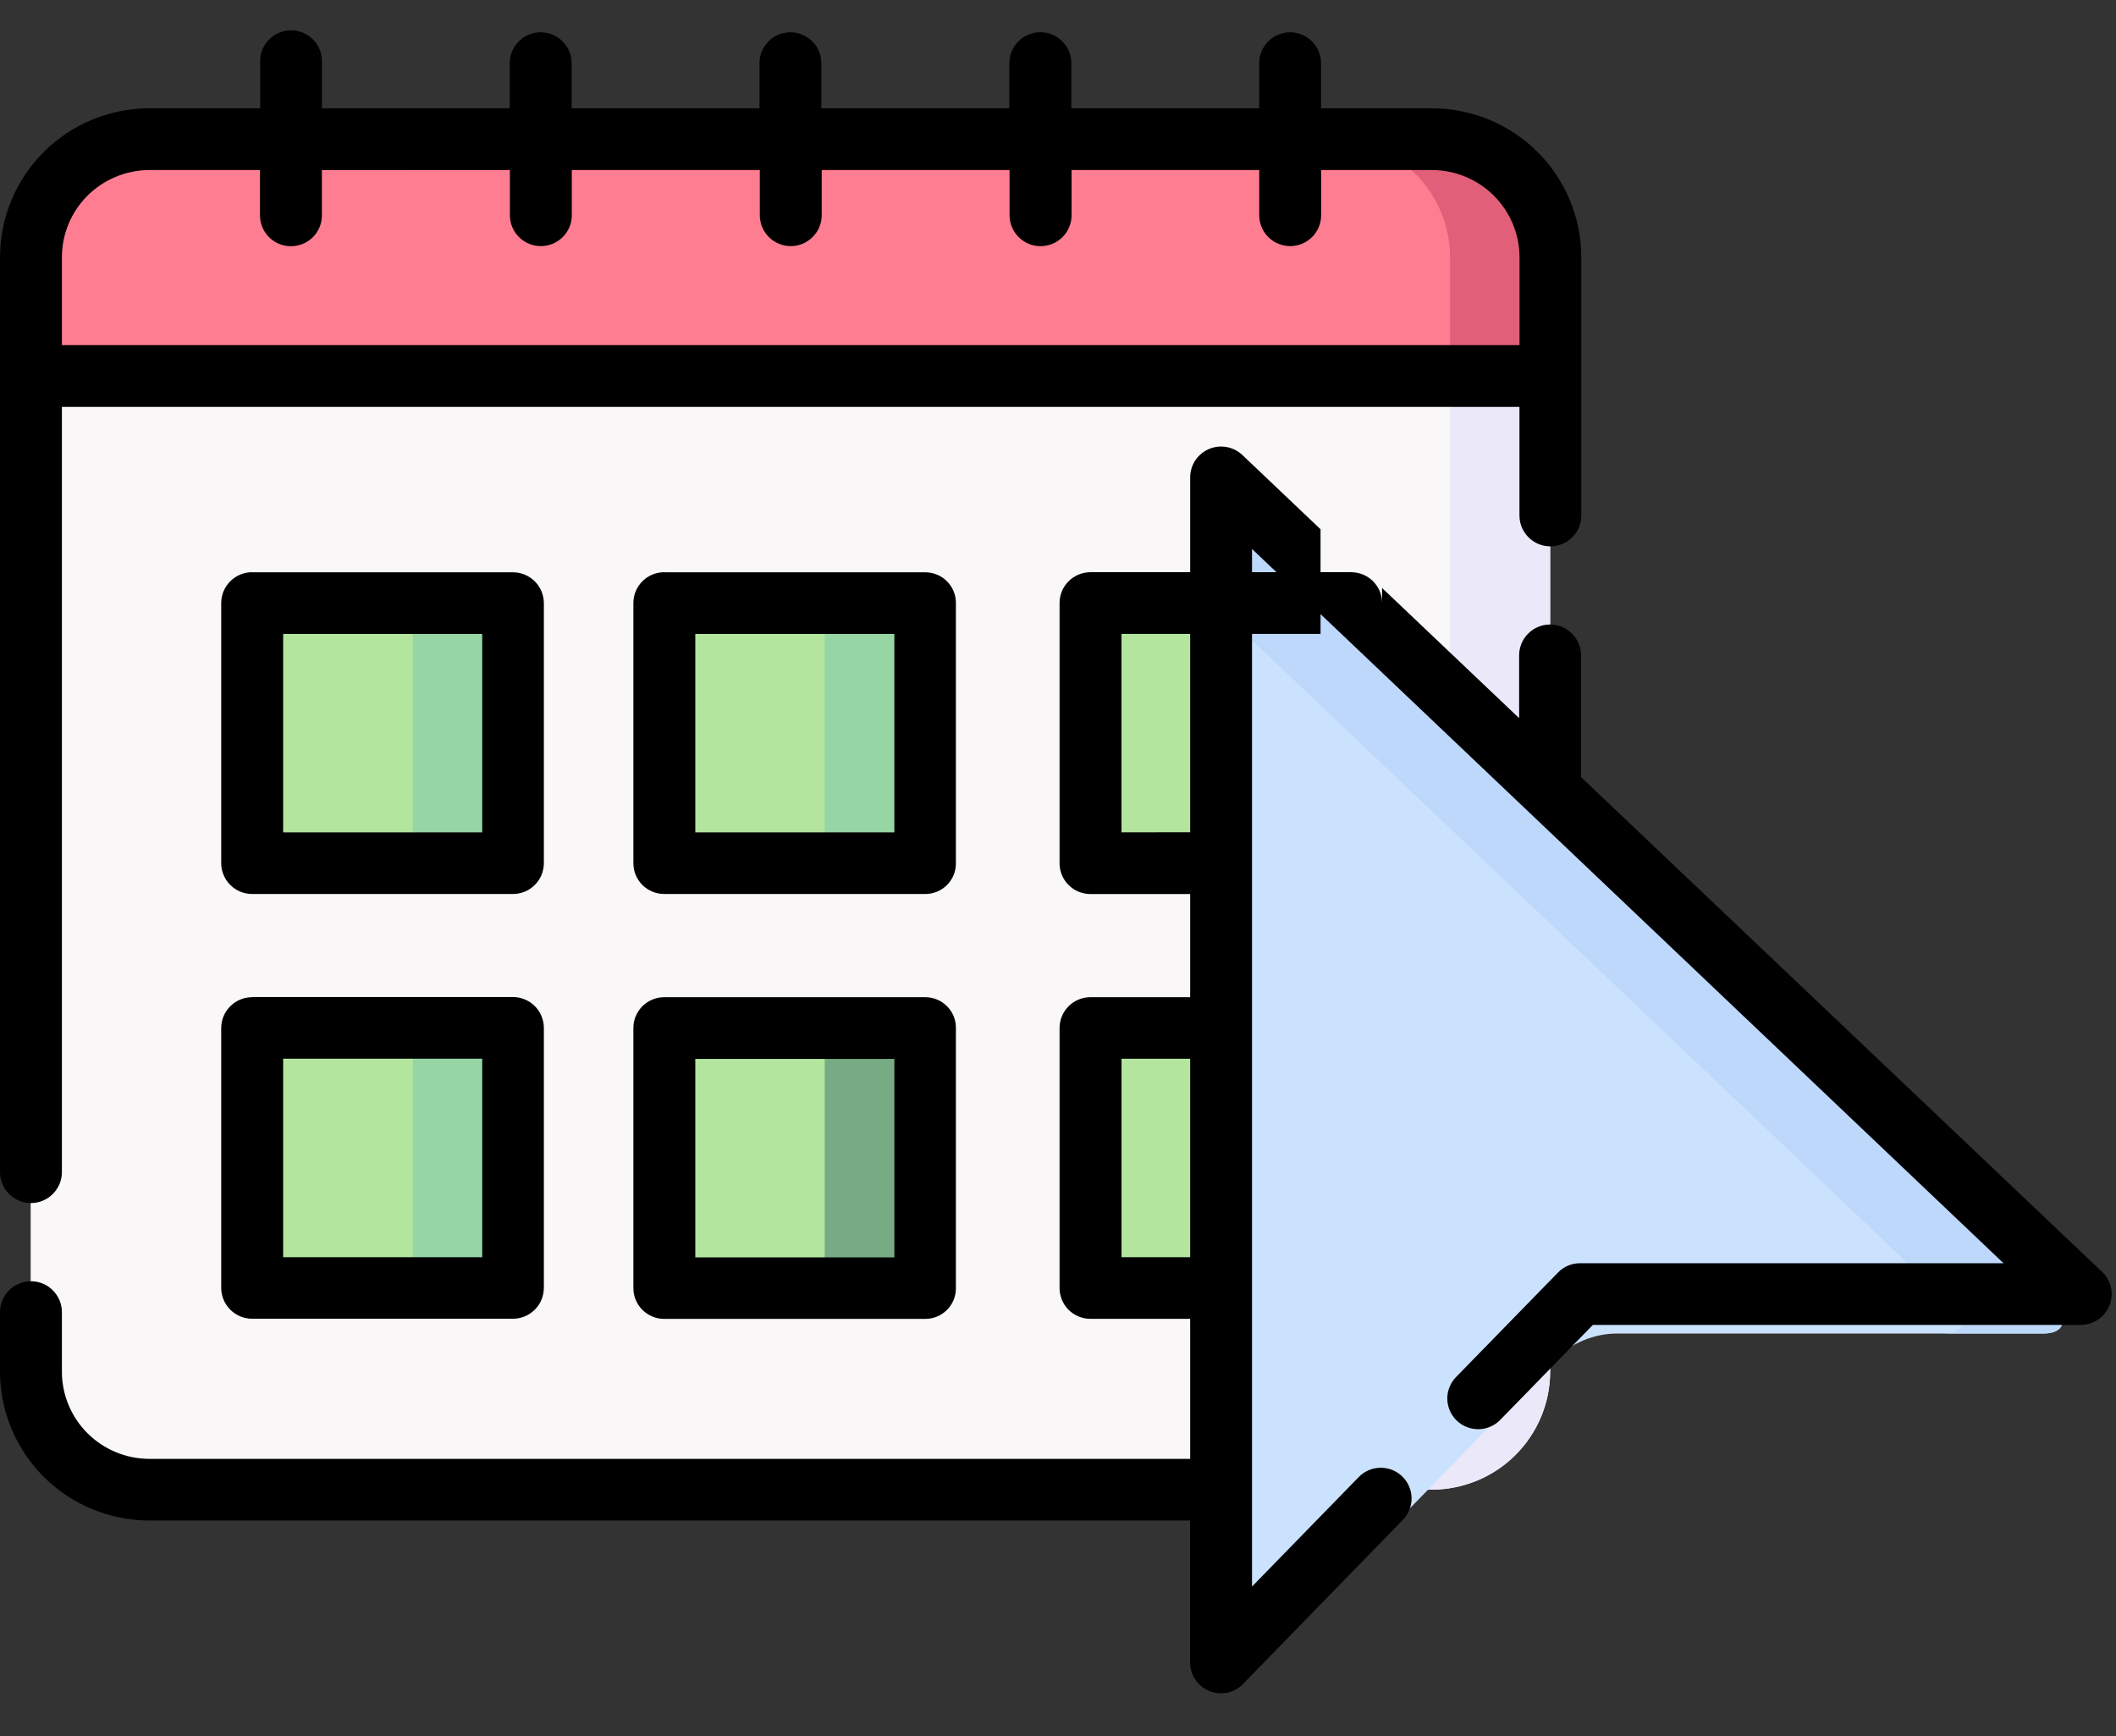 <svg width="39" height="32" viewBox="0 0 39 32" fill="none" xmlns="http://www.w3.org/2000/svg">
<rect x="0" y="0" width="39" height="32" fill="#333333" stroke="none"/>
<path fill-rule="evenodd" clip-rule="evenodd" d="M28.571 6.929V25.284C28.569 25.859 28.339 26.41 27.932 26.816C27.524 27.223 26.972 27.452 26.395 27.455H2.741C2.165 27.452 1.612 27.223 1.205 26.816C0.797 26.41 0.567 25.859 0.565 25.284V6.929L15.12 5.782L28.571 6.929Z" fill="#F9F7F8"/>
<path fill-rule="evenodd" clip-rule="evenodd" d="M28.571 6.93V25.285C28.569 25.86 28.339 26.41 27.931 26.817C27.524 27.224 26.971 27.453 26.394 27.456H24.55C25.127 27.453 25.679 27.224 26.087 26.817C26.494 26.41 26.724 25.86 26.726 25.285V6.93H28.571Z" fill="#EBE8FA"/>
<path fill-rule="evenodd" clip-rule="evenodd" d="M26.395 2.564H2.741C2.165 2.567 1.612 2.796 1.205 3.203C0.797 3.61 0.567 4.161 0.565 4.735V6.928H28.571V4.736C28.57 4.161 28.34 3.61 27.932 3.203C27.524 2.796 26.971 2.567 26.394 2.564H26.395Z" fill="#FF7D91"/>
<path fill-rule="evenodd" clip-rule="evenodd" d="M26.395 2.564H24.55C25.127 2.567 25.679 2.796 26.087 3.203C26.494 3.61 26.724 4.161 26.726 4.735V6.928H28.571V4.736C28.569 4.161 28.339 3.61 27.931 3.203C27.524 2.797 26.971 2.567 26.395 2.564Z" fill="#E15F78"/>
<path fill-rule="evenodd" clip-rule="evenodd" d="M5.235 11.114H8.864C9.021 11.114 9.171 11.176 9.282 11.287C9.392 11.397 9.455 11.547 9.455 11.703V15.32C9.455 15.476 9.392 15.626 9.282 15.736C9.171 15.847 9.021 15.909 8.864 15.909H5.235C5.078 15.909 4.928 15.847 4.818 15.736C4.707 15.626 4.644 15.476 4.644 15.32V11.703C4.644 11.547 4.707 11.397 4.818 11.287C4.928 11.176 5.078 11.114 5.235 11.114Z" fill="#B3E59F"/>
<path fill-rule="evenodd" clip-rule="evenodd" d="M7.017 11.114H8.862C9.018 11.114 9.168 11.176 9.279 11.287C9.39 11.397 9.452 11.547 9.453 11.703V15.32C9.452 15.476 9.39 15.626 9.279 15.736C9.168 15.847 9.018 15.909 8.862 15.909H7.017C7.174 15.909 7.324 15.847 7.434 15.736C7.545 15.626 7.608 15.476 7.608 15.32V11.703C7.608 11.547 7.545 11.397 7.434 11.287C7.324 11.176 7.174 11.114 7.017 11.114Z" fill="#95D6A4"/>
<path fill-rule="evenodd" clip-rule="evenodd" d="M5.235 18.946H8.864C9.021 18.947 9.171 19.009 9.282 19.119C9.392 19.23 9.455 19.379 9.455 19.535V23.153C9.455 23.309 9.392 23.458 9.282 23.569C9.171 23.679 9.021 23.741 8.864 23.742H5.235C5.078 23.741 4.928 23.679 4.818 23.569C4.707 23.458 4.644 23.309 4.644 23.153V19.535C4.644 19.379 4.707 19.23 4.818 19.119C4.928 19.009 5.078 18.947 5.235 18.946Z" fill="#B3E59F"/>
<path fill-rule="evenodd" clip-rule="evenodd" d="M12.829 11.114H16.454C16.611 11.114 16.761 11.176 16.872 11.287C16.983 11.397 17.045 11.547 17.046 11.703V15.32C17.045 15.476 16.983 15.626 16.872 15.736C16.761 15.847 16.611 15.909 16.454 15.909H12.825C12.669 15.908 12.519 15.846 12.408 15.736C12.298 15.626 12.235 15.476 12.234 15.32V11.703C12.235 11.547 12.298 11.397 12.408 11.287C12.519 11.177 12.669 11.114 12.825 11.114H12.829Z" fill="#B3E59F"/>
<path fill-rule="evenodd" clip-rule="evenodd" d="M12.829 18.946H16.454C16.611 18.947 16.761 19.009 16.872 19.119C16.983 19.23 17.045 19.379 17.046 19.535V23.153C17.045 23.309 16.983 23.458 16.872 23.569C16.761 23.679 16.611 23.741 16.454 23.742H12.825C12.669 23.741 12.519 23.679 12.408 23.568C12.298 23.458 12.235 23.309 12.234 23.153V19.535C12.235 19.379 12.298 19.229 12.41 19.118C12.521 19.008 12.672 18.946 12.829 18.946Z" fill="#B3E59F"/>
<path fill-rule="evenodd" clip-rule="evenodd" d="M20.689 11.114H24.316C24.472 11.114 24.622 11.177 24.732 11.287C24.843 11.397 24.905 11.547 24.906 11.703V15.32C24.905 15.476 24.843 15.626 24.732 15.736C24.622 15.846 24.472 15.909 24.316 15.909H20.689C20.532 15.909 20.382 15.847 20.271 15.736C20.16 15.626 20.098 15.476 20.098 15.32V11.703C20.098 11.547 20.16 11.397 20.271 11.287C20.382 11.176 20.532 11.114 20.689 11.114Z" fill="#B3E59F"/>
<path fill-rule="evenodd" clip-rule="evenodd" d="M20.689 18.946H24.316C24.472 18.947 24.622 19.009 24.732 19.119C24.843 19.23 24.905 19.379 24.906 19.535V23.153C24.905 23.309 24.843 23.458 24.732 23.569C24.622 23.679 24.472 23.741 24.316 23.742H20.689C20.532 23.741 20.382 23.679 20.271 23.569C20.16 23.458 20.098 23.309 20.098 23.153V19.535C20.098 19.379 20.16 19.23 20.271 19.119C20.382 19.009 20.532 18.947 20.689 18.946Z" fill="#B3E59F"/>
<path fill-rule="evenodd" clip-rule="evenodd" d="M14.613 11.114H16.454C16.611 11.114 16.761 11.176 16.872 11.287C16.983 11.397 17.045 11.547 17.046 11.703V15.32C17.045 15.476 16.983 15.626 16.872 15.736C16.761 15.847 16.611 15.909 16.454 15.909H14.61C14.767 15.909 14.916 15.847 15.027 15.736C15.138 15.626 15.2 15.476 15.201 15.32V11.703C15.2 11.547 15.138 11.397 15.027 11.287C14.916 11.176 14.767 11.114 14.61 11.114H14.613Z" fill="#95D6A4"/>
<path fill-rule="evenodd" clip-rule="evenodd" d="M22.467 11.114H24.311C24.468 11.114 24.618 11.177 24.728 11.287C24.839 11.397 24.901 11.547 24.902 11.703V15.32C24.901 15.476 24.839 15.626 24.728 15.736C24.618 15.846 24.468 15.909 24.311 15.909H22.467C22.623 15.909 22.773 15.847 22.884 15.736C22.995 15.626 23.057 15.476 23.058 15.32V11.703C23.057 11.547 22.995 11.397 22.884 11.287C22.773 11.176 22.623 11.114 22.467 11.114Z" fill="#95D6A4"/>
<path fill-rule="evenodd" clip-rule="evenodd" d="M7.017 18.945H8.862C9.018 18.946 9.168 19.008 9.279 19.118C9.39 19.229 9.452 19.378 9.453 19.534V23.152C9.452 23.308 9.39 23.457 9.279 23.568C9.168 23.678 9.018 23.74 8.862 23.741H7.017C7.174 23.74 7.324 23.678 7.434 23.568C7.545 23.457 7.608 23.308 7.608 23.152V19.534C7.608 19.378 7.545 19.229 7.434 19.118C7.324 19.008 7.174 18.946 7.017 18.945Z" fill="#95D6A4"/>
<path fill-rule="evenodd" clip-rule="evenodd" d="M14.613 18.945H16.454C16.611 18.946 16.761 19.008 16.872 19.118C16.983 19.229 17.045 19.378 17.046 19.534V23.152C17.045 23.308 16.983 23.457 16.872 23.568C16.761 23.678 16.611 23.74 16.454 23.741H14.61C14.767 23.74 14.916 23.678 15.027 23.568C15.138 23.457 15.2 23.308 15.201 23.152V19.534C15.2 19.378 15.138 19.229 15.027 19.118C14.916 19.008 14.767 18.946 14.61 18.945H14.613Z" fill="#95D6A4"/>
<path fill-rule="evenodd" clip-rule="evenodd" d="M14.613 18.945H16.454C16.611 18.946 16.761 19.008 16.872 19.118C16.983 19.229 17.045 19.378 17.046 19.534V23.152C17.045 23.308 16.983 23.457 16.872 23.568C16.761 23.678 16.611 23.74 16.454 23.741H14.61C14.767 23.74 14.916 23.678 15.027 23.568C15.138 23.457 15.2 23.308 15.201 23.152V19.534C15.2 19.378 15.138 19.229 15.027 19.118C14.916 19.008 14.767 18.946 14.61 18.945H14.613Z" fill="black" fill-opacity="0.2"/>
<path fill-rule="evenodd" clip-rule="evenodd" d="M22.992 30.873L28.64 25.075C28.793 24.916 28.977 24.79 29.181 24.705C29.384 24.619 29.603 24.576 29.824 24.578H37.67C38.007 24.578 38.139 24.357 37.862 24.099L23.012 9.987C22.747 9.736 22.505 9.846 22.505 10.204V30.68C22.505 31.054 22.725 31.151 22.992 30.876V30.873Z" fill="#CBE2FF"/>
<path fill-rule="evenodd" clip-rule="evenodd" d="M35.825 24.577H37.67C38.007 24.577 38.139 24.356 37.862 24.098L23.012 9.985C22.747 9.734 22.505 9.845 22.505 10.203V11.259L36.018 24.098C36.291 24.356 36.159 24.577 35.825 24.577Z" fill="#BED8FB"/>
<path d="M27.662 26.158C27.611 26.213 27.549 26.259 27.479 26.29C27.41 26.322 27.335 26.339 27.259 26.341C27.183 26.343 27.108 26.33 27.037 26.302C26.966 26.275 26.901 26.233 26.847 26.18C26.792 26.127 26.749 26.064 26.72 25.994C26.69 25.924 26.675 25.849 26.675 25.773C26.675 25.697 26.691 25.622 26.721 25.553C26.75 25.483 26.794 25.42 26.849 25.367L28.713 23.456C28.765 23.401 28.829 23.357 28.899 23.327C28.969 23.297 29.044 23.282 29.12 23.282H36.927C32.31 18.895 27.693 14.507 23.076 10.118V29.241L25.048 27.218C25.153 27.112 25.296 27.052 25.446 27.052C25.595 27.051 25.739 27.108 25.846 27.213C25.953 27.317 26.014 27.459 26.017 27.608C26.019 27.756 25.963 27.9 25.86 28.008L22.941 31.005C22.866 31.094 22.765 31.159 22.652 31.189C22.539 31.219 22.42 31.214 22.31 31.175C22.2 31.135 22.105 31.062 22.038 30.967C21.971 30.872 21.934 30.758 21.934 30.641V28.024H2.748C2.02 28.022 1.322 27.733 0.807 27.22C0.292 26.706 0.002 26.011 0 25.285L0 24.183C0 24.032 0.06 23.887 0.167 23.781C0.274 23.674 0.419 23.614 0.57 23.614C0.722 23.614 0.867 23.674 0.973 23.781C1.08 23.887 1.141 24.032 1.141 24.183V25.285C1.142 25.709 1.312 26.116 1.613 26.416C1.914 26.716 2.322 26.886 2.748 26.888H21.936V24.307H20.099C20.024 24.307 19.95 24.293 19.881 24.264C19.812 24.236 19.749 24.194 19.696 24.142C19.643 24.089 19.601 24.026 19.572 23.957C19.544 23.889 19.529 23.815 19.529 23.74V18.946C19.529 18.872 19.544 18.798 19.572 18.729C19.601 18.66 19.643 18.597 19.696 18.545C19.749 18.492 19.812 18.45 19.881 18.422C19.95 18.393 20.024 18.379 20.099 18.379H21.936V16.478H20.099C20.024 16.478 19.95 16.463 19.881 16.435C19.812 16.407 19.749 16.365 19.696 16.312C19.643 16.259 19.601 16.197 19.572 16.128C19.544 16.059 19.529 15.985 19.529 15.911V11.114C19.529 11.039 19.544 10.965 19.572 10.896C19.601 10.827 19.643 10.765 19.696 10.712C19.749 10.659 19.812 10.618 19.881 10.589C19.95 10.561 20.024 10.546 20.099 10.546H24.902C24.977 10.546 25.052 10.561 25.121 10.589C25.19 10.618 25.253 10.659 25.306 10.712C25.359 10.765 25.401 10.827 25.43 10.896C25.458 10.965 25.473 11.039 25.473 11.114V10.837L27.999 13.236V12.079C27.999 11.928 28.059 11.783 28.166 11.677C28.273 11.57 28.418 11.51 28.57 11.51C28.721 11.51 28.866 11.57 28.973 11.677C29.08 11.783 29.14 11.928 29.14 12.079V14.322L38.707 23.407C38.8 23.481 38.866 23.582 38.898 23.695C38.931 23.809 38.926 23.93 38.887 24.041C38.847 24.152 38.774 24.248 38.677 24.316C38.58 24.383 38.464 24.419 38.346 24.419H29.358L27.662 26.158ZM4.795 1.164C4.79 1.086 4.802 1.009 4.828 0.936C4.854 0.862 4.895 0.796 4.949 0.739C5.002 0.682 5.066 0.637 5.138 0.606C5.209 0.575 5.286 0.559 5.364 0.559C5.442 0.559 5.519 0.575 5.591 0.606C5.662 0.637 5.727 0.682 5.78 0.739C5.833 0.796 5.874 0.862 5.901 0.936C5.927 1.009 5.938 1.086 5.933 1.164V1.996H9.395V1.164C9.395 1.013 9.455 0.869 9.562 0.762C9.669 0.655 9.814 0.595 9.965 0.595C10.117 0.595 10.262 0.655 10.368 0.762C10.476 0.869 10.536 1.013 10.536 1.164V1.996H13.998V1.164C13.998 1.013 14.058 0.869 14.165 0.762C14.272 0.655 14.417 0.595 14.568 0.595C14.719 0.595 14.864 0.655 14.971 0.762C15.078 0.869 15.138 1.013 15.138 1.164V1.996H18.603V1.164C18.603 1.013 18.663 0.868 18.77 0.761C18.877 0.654 19.023 0.594 19.174 0.594C19.326 0.594 19.471 0.654 19.578 0.761C19.685 0.868 19.746 1.013 19.746 1.164V1.996H23.208V1.164C23.208 1.013 23.268 0.869 23.375 0.762C23.482 0.655 23.627 0.595 23.778 0.595C23.929 0.595 24.074 0.655 24.181 0.762C24.288 0.869 24.348 1.013 24.348 1.164V1.996H26.398C27.126 1.998 27.823 2.287 28.338 2.8C28.853 3.313 29.143 4.009 29.145 4.735V9.501C29.145 9.652 29.085 9.797 28.978 9.903C28.871 10.01 28.726 10.07 28.575 10.07C28.424 10.07 28.279 10.01 28.172 9.903C28.065 9.797 28.005 9.652 28.005 9.501V7.499H1.141V21.604C1.141 21.755 1.08 21.899 0.973 22.006C0.867 22.113 0.722 22.173 0.57 22.173C0.419 22.173 0.274 22.113 0.167 22.006C0.06 21.899 0 21.755 0 21.604L0 4.736C0.002 4.01 0.292 3.315 0.806 2.801C1.321 2.287 2.019 1.998 2.747 1.996H4.796V1.164H4.795ZM5.933 3.136V3.97C5.933 4.12 5.873 4.265 5.766 4.372C5.659 4.478 5.514 4.538 5.363 4.538C5.211 4.538 5.066 4.478 4.959 4.372C4.852 4.265 4.792 4.12 4.792 3.97V3.134H2.746C2.32 3.137 1.913 3.307 1.612 3.607C1.312 3.907 1.142 4.313 1.141 4.737V6.361H28.006V4.736C28.004 4.312 27.834 3.906 27.533 3.606C27.232 3.306 26.825 3.136 26.399 3.134H24.35V3.967C24.35 4.118 24.29 4.263 24.183 4.369C24.076 4.476 23.931 4.536 23.78 4.536C23.628 4.536 23.483 4.476 23.376 4.369C23.269 4.263 23.209 4.118 23.209 3.967V3.134H19.75V3.967C19.75 4.118 19.69 4.263 19.583 4.37C19.476 4.477 19.33 4.537 19.179 4.537C19.027 4.537 18.882 4.477 18.775 4.37C18.668 4.263 18.607 4.118 18.607 3.967V3.134H15.145V3.967C15.145 4.118 15.084 4.263 14.977 4.369C14.87 4.476 14.726 4.536 14.574 4.536C14.423 4.536 14.278 4.476 14.171 4.369C14.064 4.263 14.004 4.118 14.004 3.967V3.134H10.539V3.967C10.539 4.118 10.479 4.263 10.372 4.369C10.265 4.476 10.12 4.536 9.968 4.536C9.817 4.536 9.672 4.476 9.565 4.369C9.458 4.263 9.398 4.118 9.398 3.967V3.134L5.933 3.136ZM21.936 23.171V19.514H20.671V23.171H21.936ZM21.936 15.339V8.795C21.937 8.684 21.97 8.576 22.031 8.484C22.093 8.392 22.18 8.319 22.282 8.276C22.384 8.232 22.496 8.219 22.606 8.239C22.715 8.258 22.816 8.309 22.897 8.385L24.339 9.755V11.683H20.67V15.34L21.936 15.339ZM12.244 18.379H17.049C17.124 18.378 17.198 18.393 17.268 18.421C17.337 18.449 17.4 18.491 17.453 18.544C17.506 18.597 17.548 18.659 17.576 18.728C17.605 18.797 17.619 18.872 17.618 18.946V23.741C17.619 23.816 17.605 23.89 17.576 23.959C17.548 24.028 17.506 24.09 17.453 24.143C17.4 24.196 17.337 24.238 17.268 24.266C17.198 24.294 17.124 24.309 17.049 24.308H12.244C12.169 24.308 12.095 24.294 12.026 24.265C11.957 24.237 11.894 24.195 11.841 24.142C11.788 24.09 11.746 24.027 11.717 23.958C11.688 23.889 11.674 23.816 11.674 23.741V18.946C11.674 18.872 11.688 18.798 11.717 18.729C11.746 18.66 11.788 18.597 11.841 18.544C11.894 18.492 11.957 18.45 12.026 18.422C12.095 18.393 12.169 18.379 12.244 18.379ZM16.484 19.517H12.815V23.174H16.484V19.517ZM12.244 10.548H17.049C17.124 10.547 17.198 10.562 17.268 10.59C17.337 10.618 17.4 10.66 17.453 10.713C17.506 10.766 17.548 10.828 17.576 10.898C17.605 10.966 17.619 11.04 17.618 11.115V15.91C17.619 15.985 17.605 16.059 17.576 16.128C17.548 16.197 17.506 16.259 17.453 16.312C17.4 16.365 17.337 16.407 17.268 16.435C17.198 16.463 17.124 16.478 17.049 16.477H12.244C12.169 16.477 12.095 16.463 12.026 16.434C11.957 16.406 11.894 16.364 11.841 16.312C11.788 16.259 11.746 16.196 11.717 16.127C11.688 16.058 11.674 15.985 11.674 15.91V11.114C11.674 11.039 11.688 10.965 11.717 10.896C11.746 10.827 11.788 10.765 11.841 10.712C11.894 10.659 11.957 10.617 12.026 10.589C12.095 10.561 12.169 10.546 12.244 10.546V10.548ZM16.484 11.684H12.815V15.341H16.484V11.684ZM4.649 18.376H9.454C9.605 18.376 9.749 18.436 9.856 18.542C9.963 18.648 10.023 18.793 10.024 18.943V23.738C10.023 23.812 10.008 23.886 9.98 23.955C9.951 24.024 9.909 24.087 9.856 24.139C9.803 24.192 9.74 24.234 9.671 24.262C9.602 24.291 9.528 24.305 9.453 24.305H4.648C4.573 24.305 4.499 24.291 4.43 24.262C4.361 24.234 4.298 24.192 4.245 24.139C4.192 24.087 4.15 24.024 4.121 23.955C4.092 23.886 4.077 23.812 4.077 23.738V18.946C4.077 18.872 4.092 18.798 4.121 18.729C4.15 18.66 4.192 18.597 4.245 18.545C4.298 18.492 4.361 18.45 4.43 18.422C4.499 18.393 4.573 18.379 4.648 18.379L4.649 18.376ZM8.888 19.513H5.219V23.171H8.888V19.513ZM4.649 10.548H9.454C9.605 10.548 9.749 10.608 9.856 10.714C9.963 10.82 10.023 10.965 10.024 11.115V15.91C10.023 15.985 10.008 16.058 9.98 16.127C9.951 16.196 9.909 16.259 9.856 16.311C9.803 16.364 9.74 16.406 9.671 16.434C9.602 16.463 9.528 16.477 9.453 16.477H4.648C4.573 16.477 4.499 16.463 4.43 16.434C4.361 16.406 4.298 16.364 4.245 16.311C4.192 16.259 4.15 16.196 4.121 16.127C4.092 16.058 4.077 15.985 4.077 15.91V11.114C4.077 11.039 4.092 10.965 4.121 10.896C4.15 10.827 4.192 10.765 4.245 10.712C4.298 10.659 4.361 10.618 4.43 10.589C4.499 10.561 4.573 10.546 4.648 10.546L4.649 10.548ZM8.888 11.684H5.219V15.341H8.888V11.684Z" fill="black"/>
</svg>
